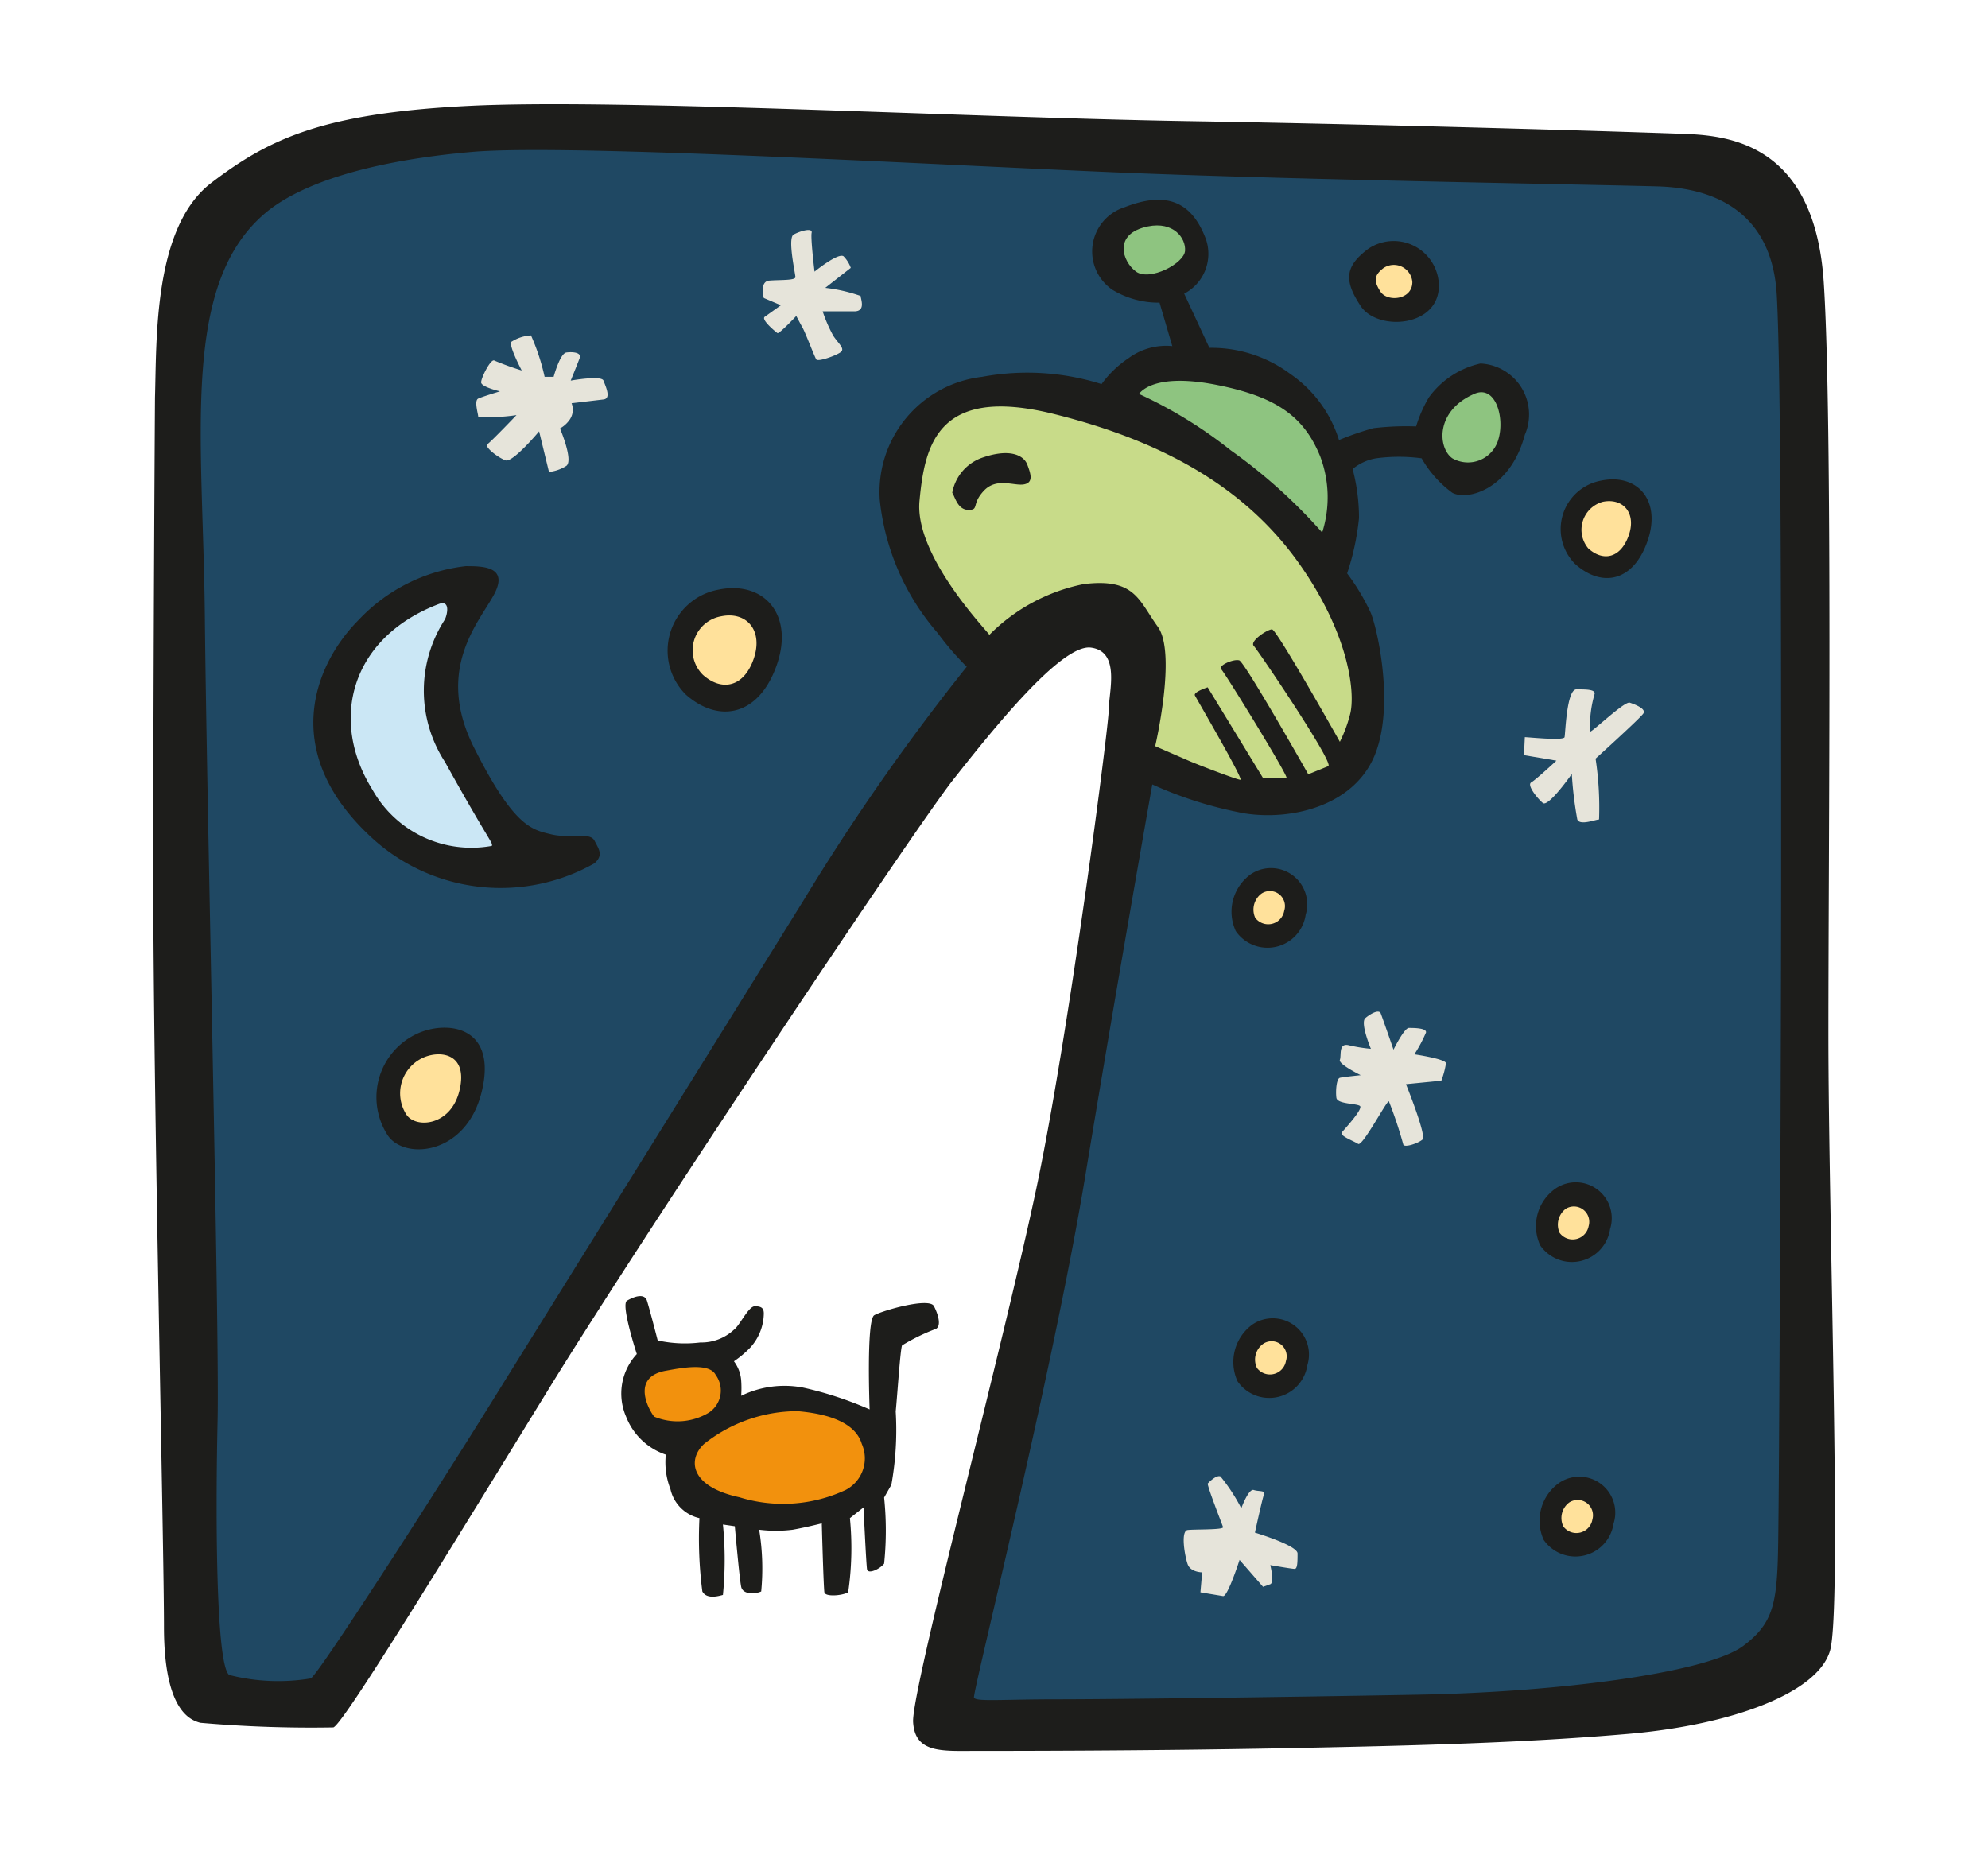 <svg width="150px" height="140px" viewBox="0 0 64 64" xmlns="http://www.w3.org/2000/svg">
    <path
        d="m60.78 35.68c0-6.31.15-21.22-.16-25.94s-3.19-5.06-4.78-5.12-9.41-.31-17.16-.44-19.68-.78-24.75-.53-6.93 1.13-8.93 2.66-1.88 5.4-1.94 7.4c0 0-.06 8.82-.06 16.47s.37 23 .37 25.94.94 3.22 1.25 3.31a44 44 0 0 0 4.59.16c.32-.06 4.13-6.31 7.44-11.69s12.63-19.34 13.94-21 3.72-4.69 4.75-4.56.62 1.53.62 2.12-1.37 11.19-2.5 16.54-4.31 17.31-4.25 18.4 1 1 2.16 1 5.84 0 10.53-.09 8.44-.19 12-.5 6.53-1.41 6.94-2.88-.06-14.93-.06-21.25zm-30.85 9.38c-.15-.32-1.78.15-2.06.31s-.16 3.25-.16 3.25a12.29 12.29 0 0 0 -2.28-.75 3.41 3.41 0 0 0 -2.15.28 3.77 3.77 0 0 0 0-.53 1.25 1.25 0 0 0 -.25-.66 3.56 3.56 0 0 0 .56-.47 1.78 1.78 0 0 0 .47-1.18c0-.19-.09-.25-.31-.25s-.53.68-.72.81a1.64 1.64 0 0 1 -1.16.44 4.35 4.35 0 0 1 -1.47-.07s-.28-1.09-.37-1.37-.47-.13-.69 0 .34 1.84.34 1.84a2 2 0 0 0 -.37 2.16 2.24 2.24 0 0 0 1.37 1.31 2.55 2.55 0 0 0 .16 1.19 1.32 1.32 0 0 0 1 1 14.28 14.28 0 0 0 .1 2.53c.15.28.56.16.71.12a12.31 12.31 0 0 0 0-2.43l.41.06s.16 1.81.22 2.09.5.25.69.16a8.31 8.31 0 0 0 -.07-2.13 4.63 4.63 0 0 0 1.16 0c.5-.09 1-.22 1-.22s.06 2.22.09 2.38.6.12.82 0a10.55 10.55 0 0 0 .06-2.56l.47-.37s.09 1.94.12 2.13.44 0 .59-.19a11.07 11.07 0 0 0 0-2.28l.25-.44a10.67 10.67 0 0 0 .15-2.53c.06-.62.16-2.16.22-2.28a7 7 0 0 1 1.17-.57c.18-.1.09-.47-.07-.78z"
        fill="#1d1d1b" />
    <path
        d="m7 7.24c1.3-1 3.68-1.71 7-2s16.37.47 22.56.72 16.31.41 18.34.47 3.94.94 4.1 3.75.15 13.85.15 19.75-.06 19.41-.09 22.28 0 3.66-1.22 4.57-6.25 1.59-11.19 1.68-10.62.16-12.5.16-2.78.09-2.84-.06 2.72-11.22 3.84-18 2.31-13.5 2.31-13.5a13.77 13.77 0 0 0 3.19 1c1.6.25 3.69-.25 4.44-1.91s.16-4.37-.09-5a7.41 7.41 0 0 0 -.82-1.37 8.67 8.67 0 0 0 .41-1.91 6.6 6.6 0 0 0 -.22-1.69 1.7 1.7 0 0 1 .81-.37 5.88 5.88 0 0 1 1.57 0 3.82 3.82 0 0 0 1.06 1.19c.53.28 2-.12 2.5-2a1.76 1.76 0 0 0 -1.53-2.46 3 3 0 0 0 -1.78 1.17 4.5 4.5 0 0 0 -.44 1 9.53 9.53 0 0 0 -1.47.06 10.06 10.06 0 0 0 -1.19.41 4.32 4.32 0 0 0 -1.68-2.28 4.55 4.55 0 0 0 -2.79-.9l-.87-1.87a1.55 1.55 0 0 0 .75-1.88c-.47-1.25-1.31-1.69-2.81-1.1a1.6 1.6 0 0 0 -.41 2.85 3.07 3.07 0 0 0 1.62.44l.44 1.5a2.18 2.18 0 0 0 -1.5.41 3.66 3.66 0 0 0 -.94.9 8.51 8.51 0 0 0 -4.12-.25 4 4 0 0 0 -3.53 4.25 8.33 8.33 0 0 0 2 4.59 9.93 9.93 0 0 0 1 1.16 76.53 76.53 0 0 0 -5.63 8.06c-3 4.84-8.78 14.12-10.78 17.34s-6 9.44-6.22 9.5a6.84 6.84 0 0 1 -2.81-.12c-.47-.35-.47-5.72-.4-8.78s-.38-21.44-.44-27.72-.88-11.6 2.22-14.04z"
        fill="#1f4863" />

    <path
        d="m13.78 19.53c.56 0 1.47 0 1 .93s-2.1 2.57-.72 5.32 2 2.84 2.66 3 1.34-.09 1.5.22.31.5 0 .78a6.57 6.57 0 0 1 -7.57-.78c-3.37-3-2.09-6.09-.56-7.62a6 6 0 0 1 3.69-1.85z"
        fill="#1d1d1b" />

    <path
        d="m12.84 20.84c.41-.16.31.34.22.53a4.51 4.51 0 0 0 0 4.91c1.56 2.81 1.66 2.78 1.62 2.9a3.91 3.91 0 0 1 -4.12-1.94c-1.5-2.4-.75-5.24 2.28-6.4z"
        fill="#cbe7f5" />

    <path d="m22.5 20.34c1.57-.32 2.62.87 2 2.62s-2 2-3.13 1a2.14 2.14 0 0 1 1.13-3.62z"
        fill="#1d1d1b" />

    <path d="m22.59 21.26c.88-.18 1.46.49 1.12 1.47s-1.1 1.13-1.75.55a1.19 1.19 0 0 1 .63-2.02z"
        fill="#ffe19b" />

    <path d="m52.94 16.58c1.26-.26 2.09.69 1.6 2.09s-1.57 1.61-2.49.79a1.7 1.7 0 0 1 .89-2.88z"
        fill="#1d1d1b" />

    <path d="m53 17.31c.7-.14 1.17.39.89 1.17s-.88.9-1.39.44a1 1 0 0 1 .5-1.61z" fill="#ffe19b" />

    <path d="m12.06 35.68c1-.49 2.81-.34 2.28 1.94s-2.75 2.41-3.28 1.5a2.41 2.41 0 0 1 1-3.44z"
        fill="#1d1d1b" />

    <path d="m12.28 36.5c.58-.28 1.58-.19 1.29 1.09s-1.55 1.35-1.85.84a1.35 1.35 0 0 1 .56-1.93z"
        fill="#ffe19b" />

    <path
        d="m15.71 12.78s-.5-.94-.34-1a1.41 1.41 0 0 1 .66-.21 7.48 7.48 0 0 1 .47 1.43h.31s.22-.81.44-.84.53 0 .46.19-.31.78-.31.78 1.06-.19 1.13 0 .28.62 0 .65l-1.1.13a.61.61 0 0 1 -.06.56 1 1 0 0 1 -.34.31s.47 1.1.22 1.29a1.38 1.38 0 0 1 -.6.21l-.34-1.4s-.91 1.09-1.16 1-.75-.47-.62-.56 1-1 1-1a6.39 6.39 0 0 1 -1.32.06c0-.1-.15-.56 0-.63s.75-.25.75-.25-.65-.15-.65-.31.34-.84.46-.75a9.94 9.94 0 0 0 .94.34z"
        fill="#e6e4da" />

    <path
        d="m24.06 10.28s-.16-.57.19-.6.9 0 .9-.12-.28-1.35-.06-1.47.66-.25.62-.06.1 1.34.1 1.34.81-.66 1-.53a1.08 1.08 0 0 1 .25.4l-.88.69a5.55 5.55 0 0 1 1.22.28c0 .1.19.53-.22.53h-1.09a5 5 0 0 0 .37.85c.19.28.41.44.25.56s-.78.34-.84.25-.37-.91-.47-1.09-.22-.41-.22-.41-.59.63-.65.59-.57-.46-.44-.56l.56-.4z"
        fill="#e6e4da" />

    <g fill="#8ec480">

        <path d="m37.31 7.81c.88-.18 1.31.4 1.28.84s-1.22 1.06-1.69.72-.81-1.31.41-1.56z" />

        <path
            d="m37 13.59c.1-.13.63-.72 2.69-.31s3 1.09 3.56 2.46a4 4 0 0 1 .07 2.63 18.49 18.49 0 0 0 -3.16-2.84 15.27 15.27 0 0 0 -3.16-1.94z" />

        <path
            d="m48.56 13.59c.74-.33 1.06.81.84 1.56a1.09 1.09 0 0 1 -1.59.66c-.5-.35-.6-1.63.75-2.22z" />

    </g>

    <path d="m44.9 8.59a1.56 1.56 0 0 1 2.44 1.15c.12 1.54-2.09 1.72-2.69.82s-.53-1.38.25-1.97z"
        fill="#1d1d1b" />

    <path d="m45.43 9.25a.64.64 0 0 1 1 .48c0 .62-.86.7-1.1.33s-.22-.56.1-.81z" fill="#ffe19b" />

    <path
        d="m50.31 25.43c.12 0 1.34.13 1.37 0s.07-1.65.41-1.65.69 0 .62.18a4 4 0 0 0 -.15 1.28c.09 0 1.19-1.06 1.37-1s.57.21.47.37-1.65 1.56-1.65 1.56a11.24 11.24 0 0 1 .12 2.1c-.12 0-.66.22-.75 0a13.11 13.11 0 0 1 -.19-1.57s-.81 1.16-1 1-.56-.62-.4-.71.87-.75.87-.75l-1.12-.19z"
        fill="#e6e4da" />

    <path
        d="m40.87 30.15a1.25 1.25 0 0 1 1.88 1.41 1.33 1.33 0 0 1 -2.41.56 1.59 1.59 0 0 1 .53-1.97z"
        fill="#1d1d1b" />

    <path d="m41.22 30.83a.52.52 0 0 1 .79.59.56.56 0 0 1 -1 .24.69.69 0 0 1 .21-.83z"
        fill="#ffe19b" />

    <path
        d="m40.93 45.68a1.25 1.25 0 0 1 1.88 1.41 1.33 1.33 0 0 1 -2.41.56 1.6 1.6 0 0 1 .53-1.97z"
        fill="#1d1d1b" />

    <path d="m41.28 46.36a.52.52 0 0 1 .79.59.56.56 0 0 1 -1 .24.67.67 0 0 1 .21-.83z"
        fill="#ffe19b" />

    <path d="m51.37 41a1.24 1.24 0 0 1 1.88 1.4 1.33 1.33 0 0 1 -2.41.56 1.58 1.58 0 0 1 .53-1.96z"
        fill="#1d1d1b" />

    <path d="m51.72 41.7a.53.53 0 0 1 .79.6.56.56 0 0 1 -1 .23.69.69 0 0 1 .21-.83z" fill="#ffe19b" />

    <path d="m51.5 51.15a1.24 1.24 0 0 1 1.87 1.41 1.33 1.33 0 0 1 -2.41.56 1.6 1.6 0 0 1 .54-1.97z"
        fill="#1d1d1b" />

    <path d="m51.84 51.83a.53.53 0 0 1 .8.59.56.56 0 0 1 -1 .24.67.67 0 0 1 .2-.83z" fill="#ffe19b" />

    <path
        d="m45 36.18s-.38-.9-.19-1.06.47-.31.53-.16.44 1.25.44 1.25.37-.75.53-.75.62 0 .59.16a4.85 4.85 0 0 1 -.4.75s1.09.16 1.09.31a3 3 0 0 1 -.16.6l-1.22.12s.72 1.78.57 1.91-.6.28-.66.18a14.63 14.63 0 0 0 -.5-1.5c-.09 0-.91 1.57-1.06 1.47s-.66-.28-.56-.4.75-.82.62-.91-.78-.06-.81-.28 0-.66.12-.69.72-.09.72-.09-.78-.38-.72-.53-.06-.6.32-.5a5.44 5.44 0 0 0 .75.12z"
        fill="#e6e4da" />

    <path
        d="m39.37 51.18s.28-.31.44-.25a6.2 6.2 0 0 1 .72 1.1s.25-.69.43-.63.41 0 .35.16-.31 1.31-.31 1.31 1.47.44 1.47.72 0 .53-.1.53-.84-.13-.84-.13.15.6 0 .66l-.25.09-.81-.93s-.41 1.28-.57 1.25l-.78-.13.06-.69s-.4 0-.5-.28-.25-1.15 0-1.18 1.25 0 1.22-.1-.5-1.28-.53-1.5z"
        fill="#e6e4da" />

    <path
        d="m20.71 47.28c.45-.08 1.47-.29 1.69.15a.91.91 0 0 1 -.25 1.31 2.1 2.1 0 0 1 -1.87.13c-.16-.19-.85-1.38.43-1.59z"
        fill="#f2910d" />

    <path
        d="m22 49.81a5.19 5.19 0 0 1 3.22-1.13c1.53.13 2.07.63 2.22 1.13a1.23 1.23 0 0 1 -.56 1.59 5.1 5.1 0 0 1 -3.66.25c-1.72-.37-1.79-1.31-1.22-1.84z"
        fill="#f2910d" />

    <path
        d="m31.84 21.9c-.06-.12-2.59-2.72-2.41-4.62s.6-4 4.63-3 6.75 2.71 8.5 5.21 1.9 4.5 1.72 5.16a4.75 4.75 0 0 1 -.35.94s-2.18-3.88-2.34-3.88-.78.41-.63.57 2.79 4.06 2.57 4.15-.69.28-.69.28-2.19-3.87-2.38-3.93-.75.18-.62.31 2.34 3.72 2.25 3.75a7.25 7.25 0 0 1 -.81 0l-1.91-3.13s-.5.16-.44.28 1.69 2.91 1.57 2.91-1.57-.56-1.79-.66l-1.15-.5s.75-3.21.09-4.12-.78-1.69-2.56-1.47a6.33 6.33 0 0 0 -3.25 1.75z"
        fill="#c8db89" />

    <path
        d="m30.56 17a1.58 1.58 0 0 1 1.06-1.22c.94-.32 1.41-.07 1.53.25s.22.62-.12.68-.94-.25-1.38.22-.15.66-.53.66-.47-.47-.56-.59z"
        fill="#1d1d1b" />
</svg>